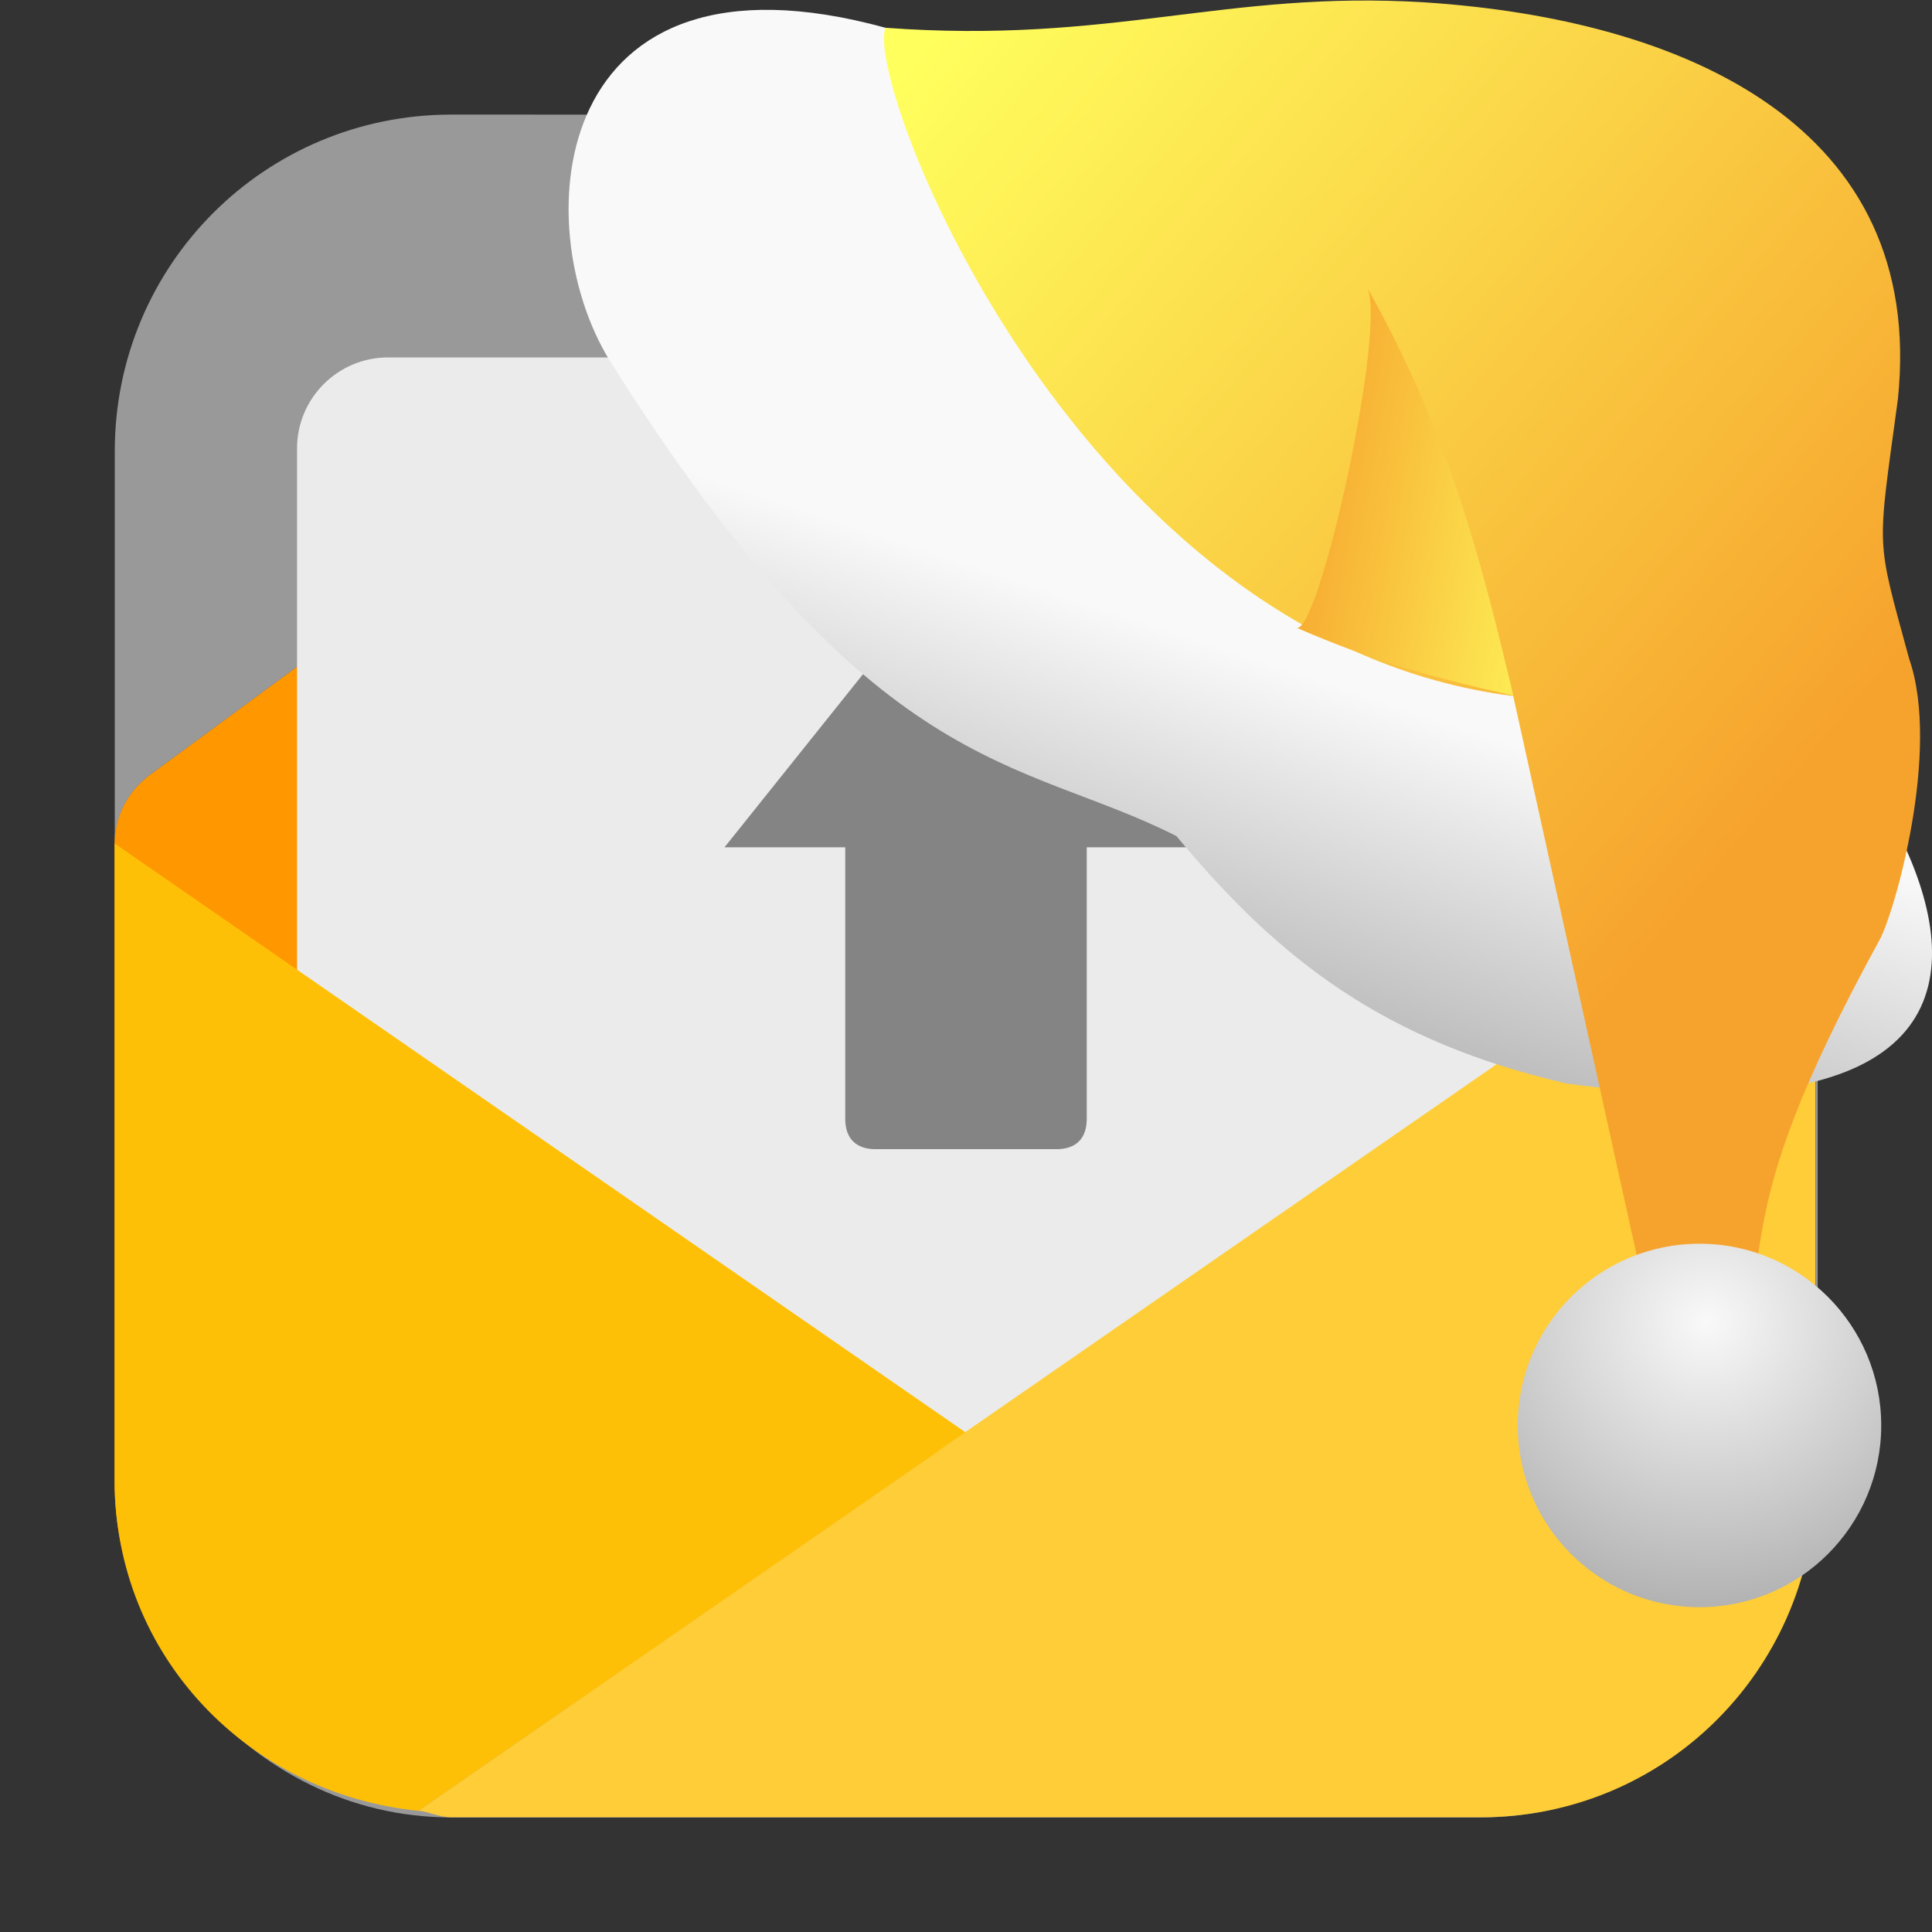 <svg xmlns="http://www.w3.org/2000/svg" xmlns:xlink="http://www.w3.org/1999/xlink" viewBox="0 0 32 32"><rect x="0" y="0" width="32" height="32" fill="#333333" stroke="none"/><defs><linearGradient xlink:href="#3" id="4" gradientUnits="userSpaceOnUse" x1="-23.24" y1="-185.08" x2="-28.704" y2="-186.05"/><linearGradient xlink:href="#3" id="2" gradientUnits="userSpaceOnUse" x1="-34.914" y1="-193.53" x2="-20.469" y2="-181.36"/><linearGradient id="3"><stop stop-color="#ffff5e"/><stop offset="1" stop-color="#f6a32d"/></linearGradient><linearGradient id="1"><stop stop-color="#f9f9f9"/><stop offset="1" stop-color="#999"/></linearGradient><linearGradient xlink:href="#1" id="0" gradientUnits="userSpaceOnUse" x1="-33.14" y1="-185.13" x2="-35.775" y2="-177.2"/><radialGradient xlink:href="#1" id="5" cx="-176.59" cy="-120.91" r="3.01" gradientUnits="userSpaceOnUse" gradientTransform="matrix(2.211.057-.055 2.125 362.18 94.22)"/></defs><g transform="translate(55.19-.678)"><g fill-rule="evenodd"><path d="m-26.457 28.768c-.298.074-.67.168-.67.168h-24.15c-.113 0-.393-.096-.617-.133 1.021 1.187 2.484 1.977 4.18 1.977h17.05c1.711 0 3.182-.806 4.203-2.01" fill="#999"/><path d="m-25.12 25.36v-10.711c0-.461-.222-.866-.563-1.123l.006-.008-13.529-9.938c0 0-13.528 9.951-13.445 9.889v-.002c-.029.019-.057.042-.084.063l-.016.012v.002c-.328.257-.543.654-.543 1.105v10.557c0 1.393.558 2.623 1.396 3.598.224.037.505.133.617.133h24.15c0 0 .372-.094.67-.168.789-.932 1.304-2.095 1.342-3.408" fill="#fe9700"/><path d="m-47.713 2.576c-3.089 0-5.576 2.488-5.576 5.576v6.496c0-.451.215-.848.543-1.105v-.002l.016-.012c.027-.021.055-.044.084-.063v.002c-.083.062 13.445-9.889 13.445-9.889l13.529 9.938-.006.008c.341.257.563.662.563 1.123v10.711c.002-.054.031-.099.031-.154v-17.05c0-3.089-2.488-5.576-5.576-5.576z" fill="#999"/></g><rect x="-50.27" y="6.598" width="22.14" height="18.11" ry="1.508" rx="1.509" fill="#ebebeb" stroke-width="1.01"/><g fill-rule="evenodd"><path d="m-25.12 25.36v-10.711l-23.14 16.02c.188.019.351.109.545.109h17.05c3.034 0 5.459-2.408 5.545-5.42" fill="#fecd38"/><path d="m-39.2 24.401l-14.09-9.752v10.557c0 2.895 2.212 5.18 5.03 5.465z" fill="#fec006"/></g><path d="m-39.19 9.712l-4 5h2v4.5c0 .326.183.5.5.5h3c.317 0 .5-.174.5-.5v-4.5h2z" fill="#848484"/></g><g transform="translate(49.877 194.68)"><path d="m-35.21-194.22c-5.577-1.531-5.951 3.24-4.58 5.493 4.381 6.983 6.796 6.577 9.398 7.895 1.712 2.064 3.451 3.4 6.469 4.1 11.69 1.559 3.242-8.417.92-8.649-5.065.012-7.547-6.123-12.206-8.838" fill="url(#0)"/><path d="m-35.21-194.22c3.76.276 5.616-.626 8.93-.421 4.319.283 8.307 2.053 7.838 6.574-.347 2.567-.37 2.25.186 4.296.532 1.535-.252 4.232-.487 4.654-2.715 4.963-1.536 4.965-2.656 7.742l-.906-.418-2.508-11.358c-7.177-.909-10.754-10.11-10.398-11.07" fill="url(#2)"/><path d="m-28.419-184.29c.362.274 1.553-5.105 1.172-5.653 1.379 2.44 1.919 4.616 2.435 6.783-1.276-.283-2.289-.554-3.607-1.13" fill="url(#4)"/><circle r="3.01" cy="-171.07" cx="-21.728" fill="url(#5)"/></g></svg>